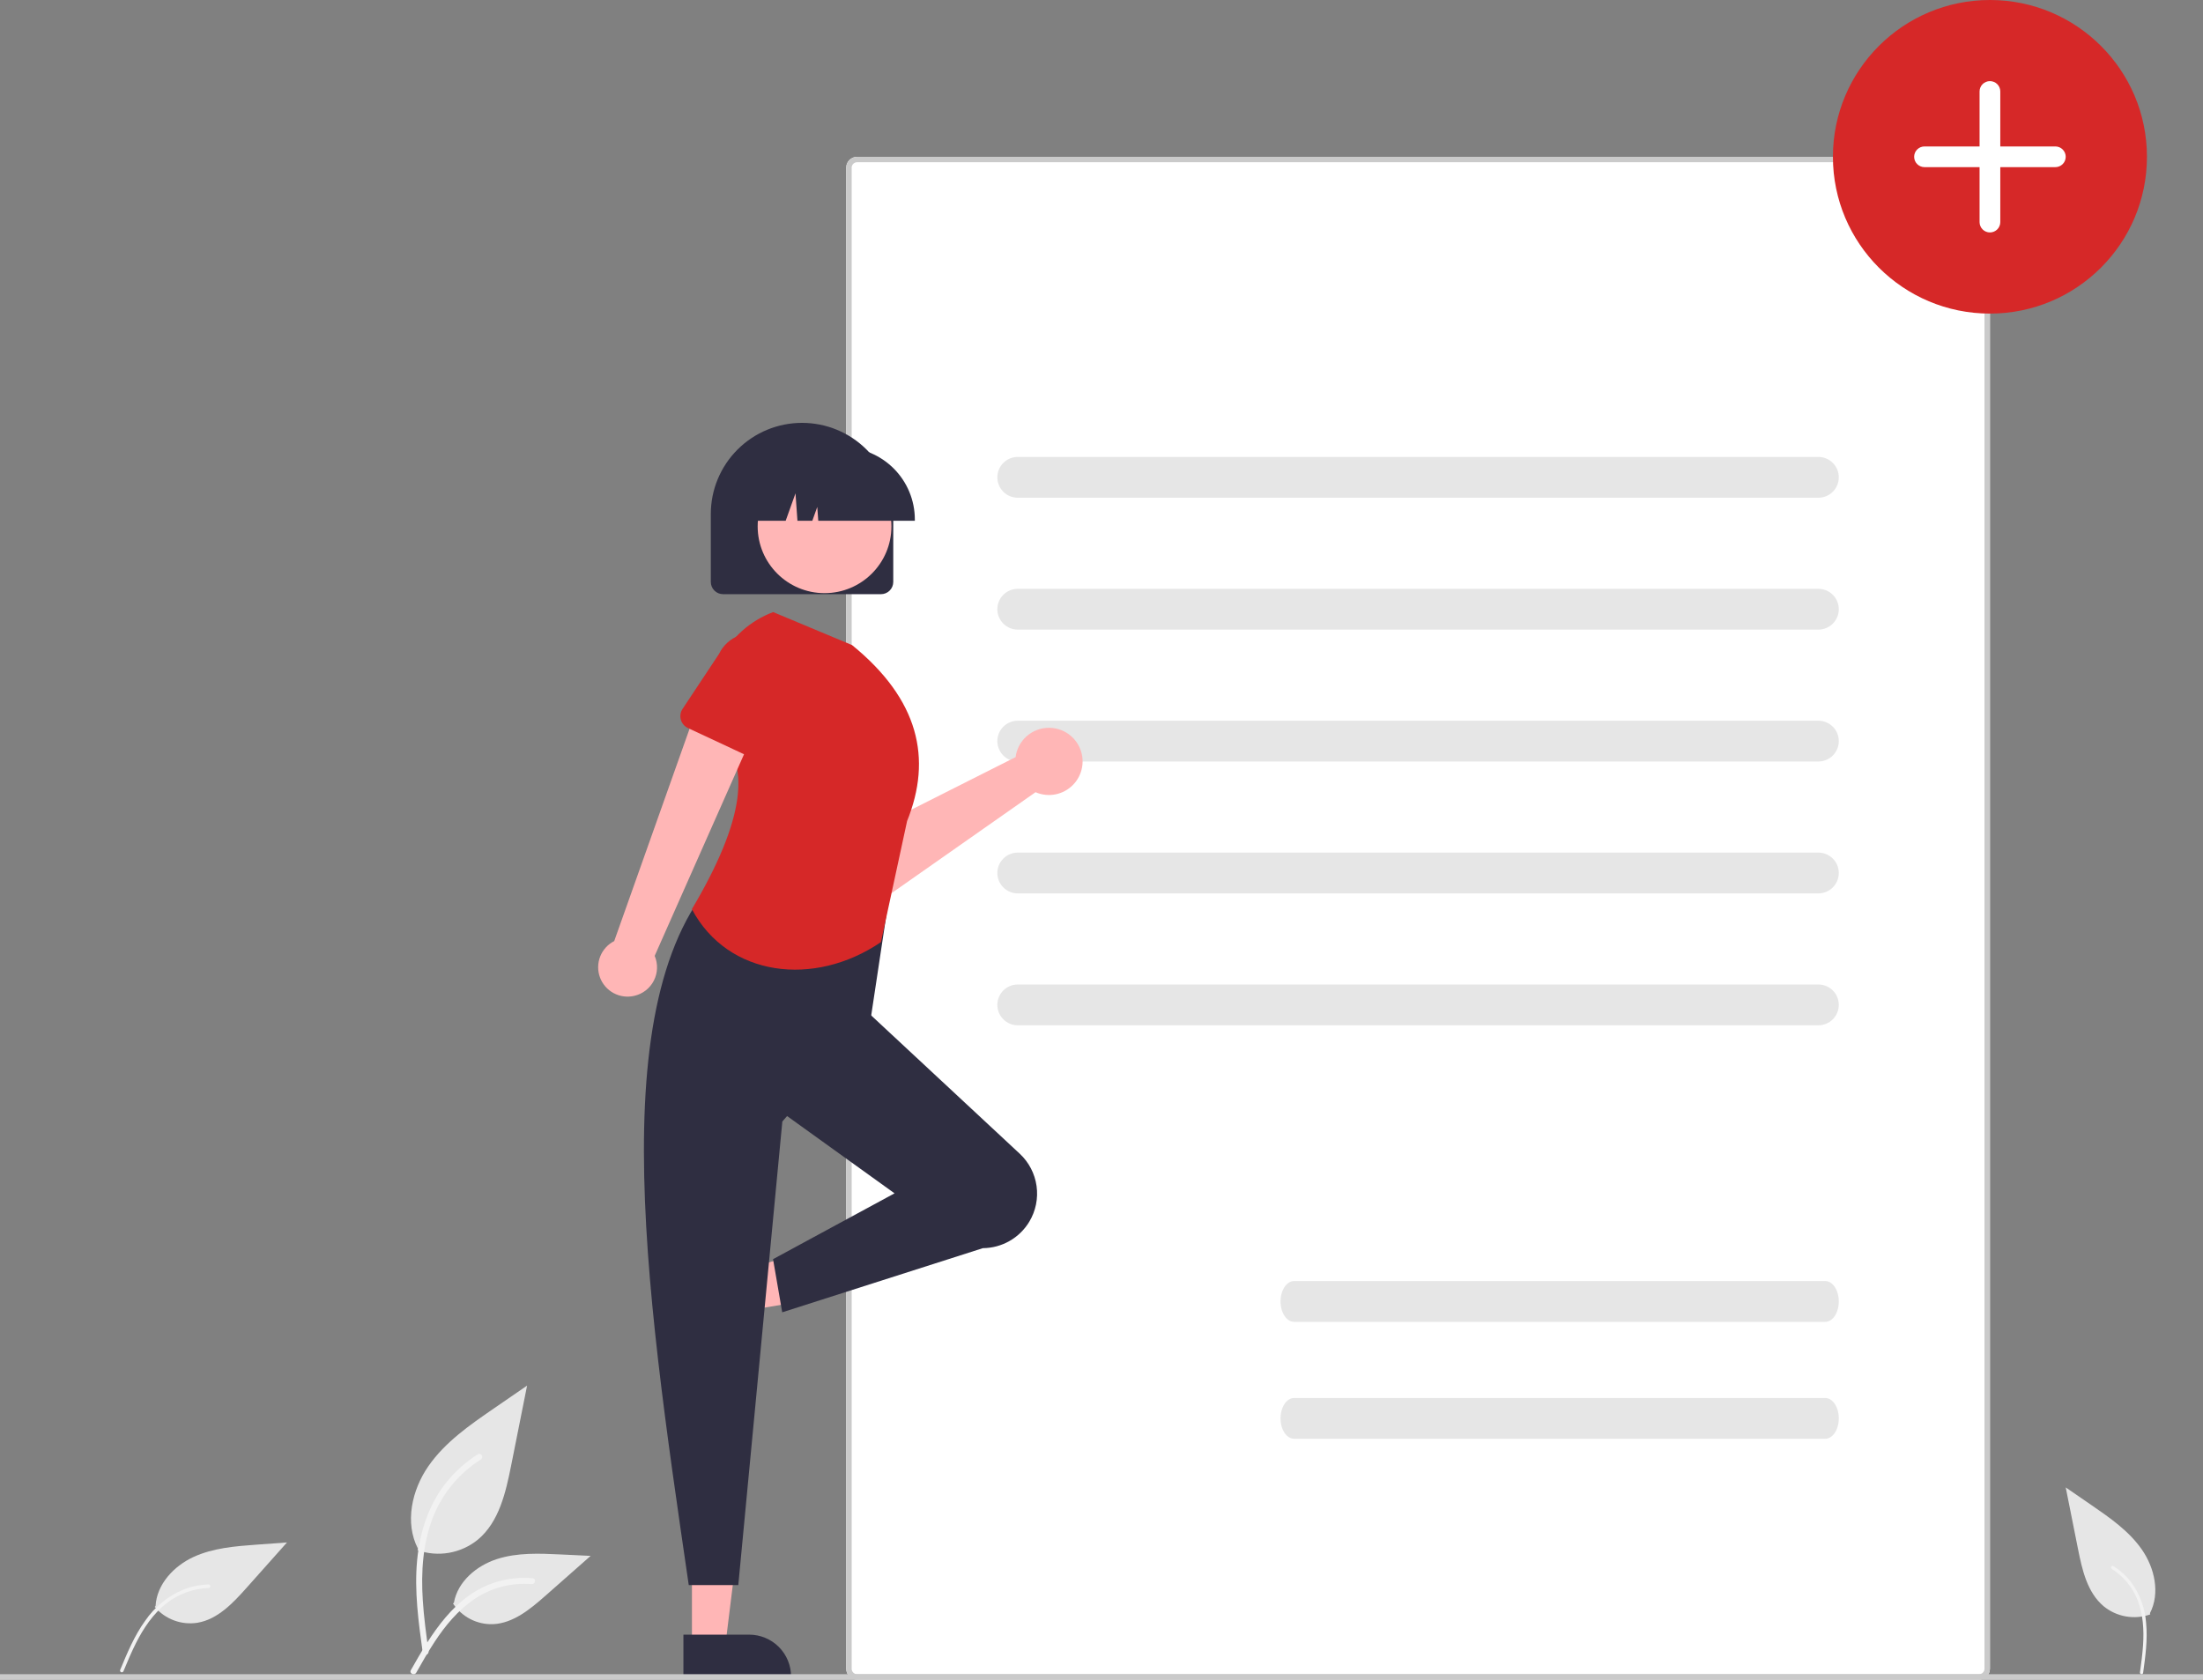 <svg width="653" height="498" viewBox="0 0 653 498" fill="none" xmlns="http://www.w3.org/2000/svg">
<rect x="0" y="0" width="653" height="498" fill="#808080" stroke="none"/>
<g clip-path="url(#clip0_64_331)">
<path d="M586.615 46.488H254.061C252.278 46.488 250.832 47.932 250.832 49.713V494.775C250.832 496.556 252.278 498 254.061 498H586.615C588.398 498 589.843 496.556 589.843 494.775V49.713C589.843 47.932 588.398 46.488 586.615 46.488Z" fill="white"/>
<path d="M586.614 498H254.061C253.205 497.999 252.384 497.659 251.779 497.054C251.173 496.45 250.833 495.63 250.832 494.775V49.713C250.833 48.858 251.173 48.038 251.779 47.434C252.384 46.829 253.205 46.489 254.061 46.488H586.614C587.47 46.489 588.291 46.829 588.896 47.434C589.502 48.038 589.842 48.858 589.843 49.713V494.775C589.842 495.63 589.502 496.45 588.896 497.054C588.291 497.659 587.47 497.999 586.614 498V498ZM254.061 48.1C253.633 48.101 253.222 48.271 252.92 48.573C252.617 48.876 252.447 49.285 252.446 49.713V494.775C252.447 495.202 252.617 495.612 252.92 495.914C253.222 496.217 253.633 496.387 254.061 496.387H586.614C587.043 496.387 587.453 496.217 587.755 495.914C588.058 495.612 588.228 495.202 588.229 494.775V49.713C588.228 49.285 588.058 48.876 587.755 48.573C587.453 48.271 587.043 48.101 586.614 48.1H254.061Z" fill="#CACACA"/>
<path d="M538.989 147.572H301.681C300.076 147.572 298.536 146.935 297.401 145.801C296.265 144.667 295.627 143.129 295.627 141.525C295.627 139.921 296.265 138.383 297.401 137.249C298.536 136.115 300.076 135.478 301.681 135.478H538.989C540.595 135.478 542.134 136.115 543.27 137.249C544.405 138.383 545.043 139.921 545.043 141.525C545.043 143.129 544.405 144.667 543.27 145.801C542.134 146.935 540.595 147.572 538.989 147.572Z" fill="#E6E6E6"/>
<path d="M538.989 186.676H301.681C300.076 186.676 298.536 186.039 297.401 184.905C296.265 183.771 295.627 182.233 295.627 180.629C295.627 179.025 296.265 177.487 297.401 176.353C298.536 175.219 300.076 174.582 301.681 174.582H538.989C540.595 174.582 542.134 175.219 543.27 176.353C544.405 177.487 545.043 179.025 545.043 180.629C545.043 182.233 544.405 183.771 543.27 184.905C542.134 186.039 540.595 186.676 538.989 186.676Z" fill="#E6E6E6"/>
<path d="M538.989 225.78H301.681C300.076 225.78 298.536 225.143 297.401 224.009C296.265 222.875 295.627 221.337 295.627 219.733C295.627 218.129 296.265 216.591 297.401 215.457C298.536 214.323 300.076 213.686 301.681 213.686H538.989C540.595 213.686 542.134 214.323 543.27 215.457C544.405 216.591 545.043 218.129 545.043 219.733C545.043 221.337 544.405 222.875 543.27 224.009C542.134 225.143 540.595 225.78 538.989 225.78Z" fill="#E6E6E6"/>
<path d="M538.989 264.884H301.681C300.076 264.884 298.536 264.247 297.401 263.113C296.265 261.979 295.627 260.441 295.627 258.837C295.627 257.234 296.265 255.695 297.401 254.561C298.536 253.427 300.076 252.79 301.681 252.79H538.989C540.595 252.79 542.134 253.427 543.27 254.561C544.405 255.695 545.043 257.234 545.043 258.837C545.043 260.441 544.405 261.979 543.27 263.113C542.134 264.247 540.595 264.884 538.989 264.884Z" fill="#E6E6E6"/>
<path d="M538.989 303.989H301.681C300.076 303.989 298.536 303.351 297.401 302.217C296.265 301.083 295.627 299.545 295.627 297.942C295.627 296.338 296.265 294.8 297.401 293.666C298.536 292.532 300.076 291.895 301.681 291.895H538.989C540.595 291.895 542.134 292.532 543.27 293.666C544.405 294.8 545.043 296.338 545.043 297.942C545.043 299.545 544.405 301.083 543.27 302.217C542.134 303.351 540.595 303.989 538.989 303.989Z" fill="#E6E6E6"/>
<path d="M301.357 222.938C301.212 223.442 301.107 223.958 301.043 224.479L258.981 245.686L249.395 239.438L238.064 252.656L253.958 265.365C255.242 266.391 256.824 266.974 258.468 267.026C260.112 267.078 261.729 266.595 263.075 265.651L306.946 234.885C308.803 235.692 310.862 235.915 312.849 235.525C314.836 235.134 316.657 234.149 318.07 232.699C319.482 231.25 320.42 229.405 320.757 227.41C321.095 225.416 320.817 223.366 319.959 221.533C319.102 219.7 317.706 218.172 315.958 217.151C314.21 216.129 312.192 215.664 310.172 215.817C308.153 215.969 306.228 216.732 304.653 218.004C303.078 219.276 301.929 220.997 301.357 222.938L301.357 222.938Z" fill="#FFB6B6"/>
<path d="M257.602 246.487L243.659 262.955C243.262 263.424 242.769 263.802 242.213 264.063C241.657 264.324 241.051 264.462 240.436 264.468C239.822 264.474 239.214 264.348 238.653 264.098C238.092 263.848 237.591 263.48 237.185 263.019L222.963 246.877C220.573 244.836 219.092 241.932 218.843 238.801C218.594 235.671 219.598 232.569 221.636 230.177C223.673 227.786 226.577 226.298 229.71 226.042C232.844 225.786 235.951 226.782 238.351 228.811L256.591 240.1C257.113 240.423 257.559 240.855 257.899 241.366C258.239 241.878 258.465 242.456 258.561 243.062C258.657 243.668 258.621 244.288 258.455 244.879C258.29 245.47 257.999 246.018 257.602 246.487L257.602 246.487Z" fill="#D62828"/>
<path d="M205.1 487.889H214.996L219.704 449.762H205.099L205.1 487.889Z" fill="#FFB6B6"/>
<path d="M202.576 484.662L222.064 484.661H222.065C225.359 484.662 228.517 485.969 230.846 488.295C233.176 490.621 234.484 493.777 234.484 497.067V497.47L202.576 497.471L202.576 484.662Z" fill="#2F2E41"/>
<path d="M202.871 381.715L205.684 391.191L243.617 384.859L239.464 370.873L202.871 381.715Z" fill="#FFB6B6"/>
<path d="M205.25 378.379L210.792 397.042L210.792 397.043C211.729 400.198 211.372 403.594 209.802 406.486C208.231 409.378 205.575 411.528 202.417 412.464L202.03 412.579L192.957 382.022L205.25 378.379Z" fill="#2F2E41"/>
<path d="M541.026 391.918H383.589C381.371 391.918 379.572 389.21 379.572 385.871C379.572 382.531 381.371 379.824 383.589 379.824H541.026C543.244 379.824 545.043 382.531 545.043 385.871C545.043 389.21 543.244 391.918 541.026 391.918Z" fill="#E6E6E6"/>
<path d="M541.026 426.587H383.589C381.371 426.587 379.572 423.88 379.572 420.54C379.572 417.201 381.371 414.493 383.589 414.493H541.026C543.244 414.493 545.043 417.201 545.043 420.54C545.043 423.88 543.244 426.587 541.026 426.587Z" fill="#E6E6E6"/>
<path d="M589.843 92.978C615.547 92.978 636.384 72.164 636.384 46.489C636.384 20.814 615.547 0 589.843 0C564.14 0 543.303 20.814 543.303 46.489C543.303 72.164 564.14 92.978 589.843 92.978Z" fill="#D62828"/>
<path d="M570.452 43.42C569.637 43.42 568.856 43.743 568.28 44.319C567.704 44.894 567.38 45.674 567.38 46.488C567.38 47.302 567.704 48.082 568.28 48.657C568.856 49.233 569.637 49.556 570.452 49.556H586.773V65.858C586.774 66.67 587.099 67.448 587.675 68.022C588.25 68.596 589.03 68.918 589.843 68.918C590.657 68.918 591.437 68.596 592.012 68.022C592.588 67.448 592.912 66.67 592.914 65.858V49.556H609.235C610.05 49.556 610.831 49.233 611.407 48.657C611.983 48.082 612.307 47.302 612.307 46.488C612.307 45.674 611.983 44.894 611.407 44.319C610.831 43.743 610.05 43.42 609.235 43.42H592.914V27.117C592.914 26.304 592.591 25.523 592.015 24.948C591.439 24.373 590.658 24.05 589.843 24.05C589.029 24.05 588.248 24.373 587.672 24.948C587.096 25.523 586.773 26.304 586.773 27.117V43.42H570.452Z" fill="white"/>
<path d="M305.102 362.217C303.674 364.594 301.657 366.566 299.247 367.941C296.836 369.316 294.112 370.05 291.336 370.071L231.861 389.09L229.142 373.334L265.155 353.815L230.264 328.714L255.827 298.833L302.257 342.06C304.97 344.586 306.733 347.966 307.251 351.635C307.768 355.304 307.01 359.039 305.102 362.217V362.217Z" fill="#2F2E41"/>
<path d="M218.841 469.966H204.156C190.971 379.688 177.55 289.159 217.21 255.369L263.985 262.975L258.002 302.635L231.896 332.515L218.841 469.966Z" fill="#2F2E41"/>
<path d="M261.125 279.332C241.328 292.807 215.756 289.639 205.082 269.56C220.418 243.76 223.646 225.215 211.301 216.749C209.322 209.703 210.061 202.171 213.37 195.642C216.679 189.113 222.319 184.06 229.176 181.481L252.563 191.261C272.419 207.43 276.33 224.944 268.88 243.416L261.125 279.332Z" fill="#D62828"/>
<path d="M653 496.388H0V498H653V496.388Z" fill="#CACACA"/>
<path d="M123.772 459.62C126.775 460.674 130 460.939 133.135 460.387C136.269 459.835 139.209 458.487 141.671 456.47C147.94 451.214 149.904 442.555 151.505 434.54L156.235 410.824L146.332 417.633C139.211 422.532 131.928 427.587 126.997 434.683C122.066 441.778 119.913 451.464 123.875 459.141" fill="#E6E6E6"/>
<path d="M125.302 489.982C124.052 480.91 122.773 471.724 123.649 462.554C124.425 454.411 126.912 446.458 131.975 439.937C134.663 436.482 137.933 433.522 141.639 431.19C142.608 430.58 143.495 432.111 142.532 432.717C136.12 436.765 131.161 442.742 128.369 449.787C125.286 457.622 124.79 466.162 125.322 474.485C125.645 479.518 126.324 484.518 127.011 489.512C127.065 489.737 127.031 489.975 126.916 490.177C126.801 490.379 126.614 490.53 126.392 490.599C126.166 490.661 125.924 490.63 125.72 490.515C125.516 490.399 125.366 490.207 125.303 489.982H125.302Z" fill="#F2F2F2"/>
<path d="M45.866 476.431C47.395 478.236 49.364 479.617 51.583 480.441C53.802 481.265 56.196 481.504 58.534 481.135C64.535 480.118 69.056 475.302 73.101 470.759L85.067 457.323L76.149 457.972C69.736 458.439 63.16 458.946 57.325 461.645C51.49 464.345 46.462 469.749 46.114 476.163" fill="#E6E6E6"/>
<path d="M35.599 495.169C37.701 490.114 39.822 484.987 43.048 480.523C45.816 476.478 49.679 473.304 54.187 471.373C56.619 470.403 59.202 469.864 61.819 469.78C62.502 469.758 62.498 470.816 61.819 470.838C57.286 470.989 52.918 472.574 49.346 475.365C45.383 478.474 42.543 482.729 40.297 487.182C38.94 489.875 37.777 492.66 36.62 495.442C36.579 495.575 36.49 495.687 36.37 495.756C36.251 495.826 36.109 495.847 35.974 495.816C35.839 495.78 35.724 495.691 35.653 495.57C35.583 495.449 35.563 495.305 35.599 495.169V495.169Z" fill="#F2F2F2"/>
<path d="M134.273 475.427C135.561 477.382 137.332 478.973 139.414 480.046C141.497 481.12 143.821 481.639 146.162 481.555C152.18 481.269 157.198 477.073 161.714 473.089L175.073 461.307L166.232 460.885C159.874 460.581 153.352 460.297 147.295 462.256C141.239 464.214 135.654 468.928 134.547 475.189" fill="#E6E6E6"/>
<path d="M121.778 495.197C127.778 484.59 134.739 472.802 147.176 469.035C150.634 467.991 154.26 467.616 157.859 467.933C158.993 468.03 158.71 469.776 157.578 469.679C151.546 469.179 145.525 470.77 140.53 474.184C135.723 477.453 131.98 481.996 128.812 486.815C126.875 489.767 125.134 492.844 123.395 495.917C122.84 496.899 121.216 496.19 121.778 495.197Z" fill="#F2F2F2"/>
<path d="M637.359 478.666C635.041 479.48 632.553 479.684 630.134 479.258C627.715 478.833 625.446 477.792 623.546 476.236C618.708 472.18 617.191 465.498 615.959 459.31L612.308 441.008L619.951 446.265C625.447 450.045 631.068 453.946 634.873 459.421C638.678 464.897 640.339 472.372 637.282 478.296" fill="#E6E6E6"/>
<path d="M635.249 496.038C635.921 491.147 636.612 486.192 636.141 481.249C635.834 476.84 634.277 472.61 631.651 469.053C630.201 467.19 628.438 465.594 626.439 464.336C625.918 464.008 625.439 464.833 625.955 465.16C629.413 467.343 632.087 470.566 633.593 474.365C635.255 478.59 635.523 483.194 635.236 487.682C635.062 490.396 634.695 493.092 634.326 495.784C634.297 495.906 634.315 496.034 634.377 496.143C634.438 496.252 634.539 496.333 634.659 496.37C634.781 496.402 634.911 496.385 635.02 496.323C635.13 496.261 635.211 496.158 635.246 496.037L635.249 496.038Z" fill="#F2F2F2"/>
<path d="M188.046 295.253C189.281 294.967 190.438 294.413 191.435 293.632C192.433 292.851 193.247 291.86 193.82 290.731C194.392 289.601 194.71 288.36 194.751 287.094C194.792 285.829 194.554 284.57 194.055 283.406L226.021 211.267L207.735 206.666L182.063 279.023C180.161 279.99 178.681 281.621 177.902 283.606C177.123 285.591 177.1 287.792 177.838 289.792C178.575 291.793 180.022 293.454 181.903 294.46C183.785 295.467 185.97 295.749 188.046 295.253V295.253Z" fill="#FFB6B6"/>
<path d="M221.694 224.168L203.909 215.853C203.403 215.616 202.954 215.273 202.593 214.848C202.231 214.422 201.966 213.924 201.815 213.387C201.663 212.849 201.63 212.286 201.716 211.734C201.803 211.183 202.007 210.657 202.316 210.191L213.124 193.886C214.352 191.309 216.552 189.323 219.243 188.363C221.934 187.403 224.896 187.548 227.481 188.765C230.065 189.983 232.061 192.174 233.031 194.859C234.001 197.544 233.866 200.503 232.656 203.089L227.067 221.764C226.907 222.299 226.633 222.793 226.264 223.212C225.896 223.632 225.441 223.967 224.931 224.195C224.421 224.423 223.868 224.539 223.31 224.534C222.751 224.53 222.2 224.405 221.694 224.168H221.694Z" fill="#D62828"/>
<path d="M261.143 176.17H214.327C213.364 176.169 212.441 175.786 211.76 175.106C211.079 174.426 210.696 173.503 210.695 172.541V152.385C210.695 145.221 213.544 138.351 218.615 133.286C223.686 128.22 230.563 125.375 237.735 125.375C244.906 125.375 251.784 128.22 256.855 133.286C261.926 138.351 264.775 145.221 264.775 152.385V172.541C264.774 173.503 264.391 174.426 263.71 175.106C263.029 175.786 262.106 176.169 261.143 176.17V176.17Z" fill="#2F2E41"/>
<path d="M244.408 175.863C255.357 175.863 264.233 166.997 264.233 156.06C264.233 145.124 255.357 136.258 244.408 136.258C233.459 136.258 224.583 145.124 224.583 156.06C224.583 166.997 233.459 175.863 244.408 175.863Z" fill="#FFB6B6"/>
<path d="M271.172 154.4H242.546L242.252 150.295L240.784 154.4H236.376L235.795 146.264L232.886 154.4H224.356V153.997C224.363 148.333 226.618 142.902 230.628 138.896C234.638 134.891 240.075 132.638 245.746 132.631H249.782C255.453 132.638 260.89 134.891 264.9 138.896C268.91 142.902 271.166 148.333 271.172 153.997V154.4Z" fill="#2F2E41"/>
</g>
<defs>
<clipPath id="clip0_64_331">
<rect width="653" height="498" fill="white"/>
</clipPath>
</defs>
</svg>
